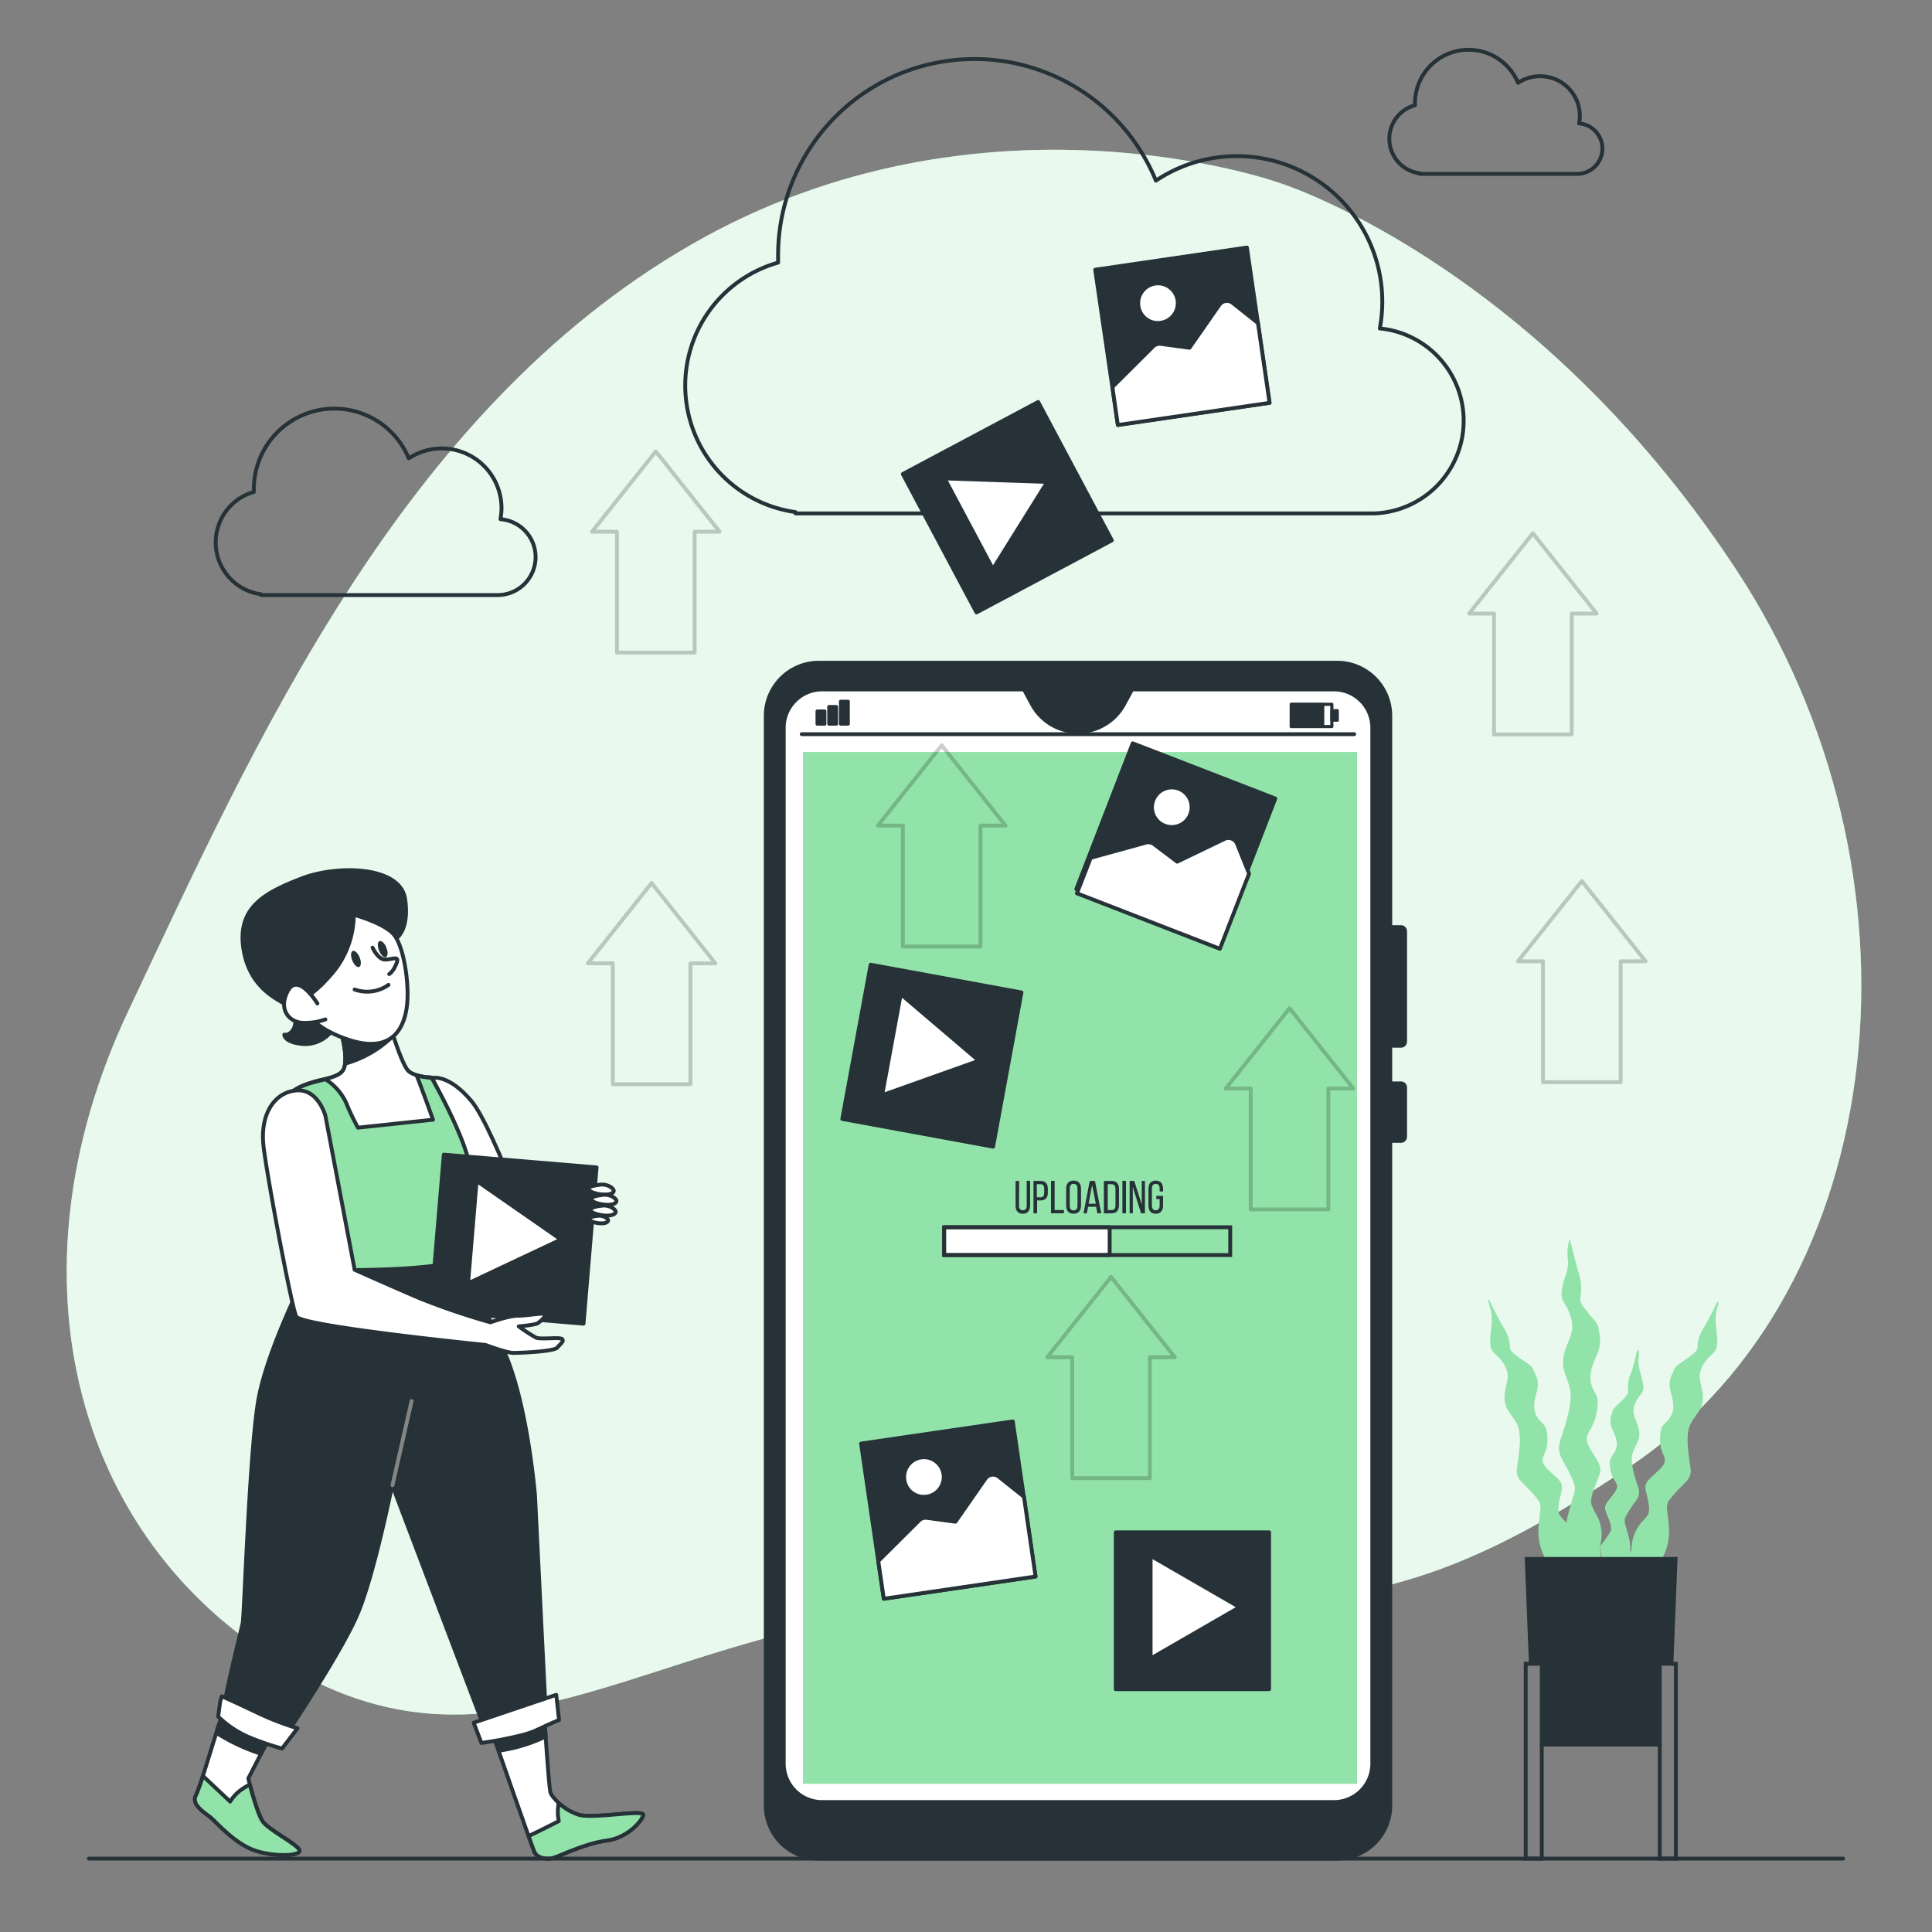<svg xmlns="http://www.w3.org/2000/svg" viewBox="0 0 500 500"><rect x="0" y="0" width="500" height="500" fill="#808080" stroke="none"/><g id="freepik--background-simple--inject-7"><path d="M330.63,47.18S254.05,20,178.88,63.31,65.77,192.72,33.2,261.66s-13.83,139.07,43.56,171,96.41-15.16,176.91-17.45,102.15,9.21,169-36.27S501.5,226.1,448.81,146.63,330.63,47.18,330.63,47.18Z" style="fill:#92E3A9"></path><path d="M330.63,47.18S254.05,20,178.88,63.31,65.77,192.72,33.2,261.66s-13.83,139.07,43.56,171,96.41-15.16,176.91-17.45,102.15,9.21,169-36.27S501.5,226.1,448.81,146.63,330.63,47.18,330.63,47.18Z" style="fill:#fff;opacity:0.8"></path></g><g id="freepik--Plant--inject-7"><path d="M407,405.41a19.33,19.33,0,0,1-1.24-13.2c1.91-7.53,2.61-6.27.61-10.6s-3.71-5.22-2.53-8.94,3.23-9.53,2.49-13.05-2.34-5-1.62-8.77,3-5.63,1.87-9.78-3-4-2.28-7.77,1.74-4.11,1.45-7.54a10.78,10.78,0,0,1,.52-5.11s1.3,5.38,2.15,8.36a13.56,13.56,0,0,1,.57,6.88c-.42,2.17,4.51,5.93,4.66,7.65s1.19,3.61-.45,7.25-2.05,5.81-1.1,8.24,2,2.07,1,7-3.76,4.92-1.66,8.7,3.36,4.59,2.39,7.23-2.51,5.72-1.91,7.52a15.77,15.77,0,0,0,1.26,2.59,10.27,10.27,0,0,1,1.13,7l-.28,1.49.92,7.5-4.47,3.66S408.46,410.2,407,405.41Z" style="fill:#92E3A9"></path><path d="M401.86,406.06a14.58,14.58,0,0,1-3.7-10.64c.46-6.48,1.39-5.56-1.39-8.79s-4.62-3.7-4.16-6.94,1.39-8.33,0-11.11-3.24-3.7-3.24-6.93,1.85-5.09,0-8.33-3.7-2.78-3.7-6,.92-6,0-8.79-.32-2.2-.32-2.2,2.17,4.52,3.56,6.83,1.85,3.7,1.85,5.55,5.55,4.17,6,5.55,1.85,2.78.93,6-.93,5.09.46,6.94,2.31,1.38,2.31,5.55-2.77,4.62,0,7.4,4.17,3.24,3.7,5.55-1.38,5.09-.46,6.48a10.87,10.87,0,0,0,1.16,1.36,10.62,10.62,0,0,1,3,7.39v0l2.32,6-3.7,3.7S404.17,409.76,401.86,406.06Z" style="fill:#92E3A9"></path><path d="M428.23,406.06a14.58,14.58,0,0,0,3.7-10.64c-.46-6.48-1.39-5.56,1.39-8.79s4.62-3.7,4.16-6.94-1.39-8.33,0-11.11,3.24-3.7,3.24-6.93-1.85-5.09,0-8.33,3.7-2.78,3.7-6-.92-6,0-8.79-.18-1.18-.18-1.18-1.67,3.5-3.06,5.81-1.85,3.7-1.85,5.55-5.55,4.17-6,5.55-1.85,2.78-.93,6,.93,5.09-.46,6.94-2.31,1.38-2.31,5.55,2.77,4.62,0,7.4-4.17,3.24-3.7,5.55,1.38,5.09.46,6.48a11.24,11.24,0,0,1-1.14,1.34,10.72,10.72,0,0,0-3,7.45h0l-2.32,6,3.7,3.7S425.92,409.76,428.23,406.06Z" style="fill:#92E3A9"></path><path d="M420.08,407.22a11.75,11.75,0,0,0,1.54-9c-1.22-5.1-1.83-4.24-.05-7.18s3.2-3.56,2.4-6.07-2.2-6.45-1.46-8.84,2.1-3.38,1.67-6-2.14-3.8-1.1-6.63,2.59-2.69,2.16-5.27-1.53-4.67-1.16-7-.43-1.73-.43-1.73a43.72,43.72,0,0,1-1.54,5.84,8,8,0,0,0-.74,4.66c.24,1.48-3.87,4.05-4.06,5.21s-1.11,2.46.06,4.91,1.4,3.93.54,5.59-1.66,1.41-1.11,4.73,2.82,3.31,1,5.89-2.89,3.12-2.21,4.91,1.77,3.86,1.22,5.09a27.5,27.5,0,0,1-2.77,3.86l.61,3.69-1.05,5.09,3.43,2.46S418.72,410.47,420.08,407.22Z" style="fill:#92E3A9"></path><polygon points="433.64 403.45 432.56 430.58 429.55 430.58 429.55 451.5 399.01 451.5 399.01 430.58 396.19 430.58 395.11 403.45 433.64 403.45" style="fill:#263238;stroke:#263238;stroke-miterlimit:10"></polygon><polyline points="396.19 430.58 394.85 430.58 394.85 481 399.01 481 399.01 451.5" style="fill:none;stroke:#263238;stroke-miterlimit:10"></polyline><polyline points="432.56 430.58 433.71 430.58 433.71 481 429.54 481 429.54 451.5" style="fill:none;stroke:#263238;stroke-miterlimit:10"></polyline></g><g id="freepik--Clouds--inject-7"><path d="M357.09,85a37.66,37.66,0,0,0-57.94-38.25A50.8,50.8,0,0,0,201.37,66.1c0,.63,0,1.24,0,1.86a33.07,33.07,0,0,0,4.51,64.57v.35H355.48A24,24,0,0,0,357.09,85Z" style="fill:none;stroke:#263238;stroke-linecap:round;stroke-linejoin:round"></path><path d="M129.52,134.32a15.63,15.63,0,0,0,.27-2.84,15.46,15.46,0,0,0-24-12.85,20.84,20.84,0,0,0-40.1,7.93c0,.26,0,.51,0,.76a13.56,13.56,0,0,0,1.85,26.48V154h61.33a9.83,9.83,0,0,0,.67-19.63Z" style="fill:none;stroke:#263238;stroke-linecap:round;stroke-linejoin:round"></path><path d="M408.67,31.89a9.93,9.93,0,0,0,.19-1.89,10.29,10.29,0,0,0-16-8.55,13.86,13.86,0,0,0-26.67,5.28c0,.17,0,.34,0,.51a9,9,0,0,0,1.23,17.61V45h40.8a6.54,6.54,0,0,0,.44-13.06Z" style="fill:none;stroke:#263238;stroke-linecap:round;stroke-linejoin:round"></path></g><g id="freepik--Device--inject-7"><path d="M345.09,178.42H293l-2.17,4a13.52,13.52,0,0,1-23.64,0l-2.17-4H212.89a9.93,9.93,0,0,0-10.06,9.8V456.56a9.93,9.93,0,0,0,10.06,9.81h132.2a9.93,9.93,0,0,0,10.06-9.81V188.22A9.93,9.93,0,0,0,345.09,178.42Z" style="fill:#fff"></path><rect x="207.82" y="194.62" width="143.39" height="267.04" style="fill:#92E3A9"></rect><path d="M263.71,312c0,.76.3,1.22,1,1.22s1-.46,1-1.22v-6.41h.88V312c0,1.27-.59,2.12-1.89,2.12s-1.87-.85-1.87-2.12v-6.37h.93Z" style="fill:#263238"></path><path d="M269.3,305.62c1.32,0,1.88.78,1.88,2.05v1c0,1.33-.62,2-1.95,2h-.83V314h-.94v-8.39Zm-.07,4.24c.69,0,1-.32,1-1.12v-1.12c0-.77-.28-1.15-1-1.15h-.9v3.39Z" style="fill:#263238"></path><path d="M272,314v-8.39h.94v7.54h2.4V314Z" style="fill:#263238"></path><path d="M275.92,307.64c0-1.28.64-2.11,1.92-2.11s1.93.83,1.93,2.11V312c0,1.27-.63,2.11-1.93,2.11s-1.92-.84-1.92-2.11Zm.93,4.39c0,.77.32,1.22,1,1.22s1-.45,1-1.22V307.6c0-.76-.31-1.22-1-1.22s-1,.46-1,1.22Z" style="fill:#263238"></path><path d="M281.6,312.32l-.33,1.69h-.86l1.61-8.39h1.35L285,314H284l-.32-1.69Zm.12-.8h1.87l-.95-4.85Z" style="fill:#263238"></path><path d="M287.68,305.62c1.31,0,1.91.79,1.91,2.08v4.24c0,1.28-.6,2.07-1.91,2.07h-2v-8.39Zm0,7.54c.67,0,1-.42,1-1.19v-4.31c0-.77-.33-1.19-1-1.19h-1v6.69Z" style="fill:#263238"></path><path d="M291.4,305.62V314h-.93v-8.39Z" style="fill:#263238"></path><path d="M293.19,314h-.84v-8.39h1.19l1.94,6.07v-6.07h.83V314h-1l-2.15-6.79Z" style="fill:#263238"></path><path d="M301,307.64v.72h-.89v-.76c0-.76-.3-1.22-1-1.22s-1,.46-1,1.22V312c0,.76.31,1.22,1,1.22s1-.46,1-1.22v-1.68h-.86v-.83H301V312c0,1.27-.6,2.11-1.9,2.11s-1.88-.84-1.88-2.11v-4.35c0-1.27.6-2.11,1.88-2.11S301,306.37,301,307.64Z" style="fill:#263238"></path><rect x="244.34" y="317.61" width="42.84" height="7.2" style="fill:#fff;stroke:#263238;stroke-linecap:round;stroke-linejoin:round"></rect><rect x="244.34" y="317.61" width="74.04" height="7.2" style="fill:none;stroke:#263238;stroke-miterlimit:10"></rect><rect x="334.17" y="182.27" width="10.51" height="5.76" style="fill:none;stroke:#263238;stroke-linecap:round;stroke-linejoin:round;stroke-width:0.821px"></rect><rect x="334.17" y="182.27" width="8.19" height="5.76" style="fill:#263238;stroke:#263238;stroke-linecap:round;stroke-linejoin:round;stroke-width:0.725px"></rect><rect x="344.65" y="183.88" width="1.48" height="2.54" style="fill:#263238;stroke:#263238;stroke-linecap:round;stroke-linejoin:round;stroke-width:0.725px"></rect><rect x="211.5" y="184.06" width="1.93" height="3.3" style="fill:#263238;stroke:#263238;stroke-linecap:round;stroke-linejoin:round;stroke-width:0.883px"></rect><rect x="214.53" y="182.9" width="1.93" height="4.46" style="fill:#263238;stroke:#263238;stroke-linecap:round;stroke-linejoin:round;stroke-width:0.883px"></rect><rect x="217.56" y="181.53" width="1.93" height="5.83" style="fill:#263238;stroke:#263238;stroke-linecap:round;stroke-linejoin:round;stroke-width:0.883px"></rect><line x1="207.49" y1="190" x2="350.47" y2="190" style="fill:none;stroke:#263238;stroke-linecap:round;stroke-linejoin:round"></line><path d="M362.57,270.64a1.07,1.07,0,0,0,1.07-1.06V241a1.07,1.07,0,0,0-1.07-1.06H359.8V185.25a13.74,13.74,0,0,0-13.74-13.74H211.92a13.74,13.74,0,0,0-13.74,13.74v282A13.74,13.74,0,0,0,211.92,481H346.06a13.74,13.74,0,0,0,13.74-13.74v-172h2.77a1.07,1.07,0,0,0,1.07-1.07V281.44a1.06,1.06,0,0,0-1.07-1.06H359.8v-9.74Zm-7.42,185.92a9.93,9.93,0,0,1-10.06,9.81H212.89a9.93,9.93,0,0,1-10.06-9.81V188.22a9.93,9.93,0,0,1,10.06-9.8H265l2.17,4a13.52,13.52,0,0,0,23.64,0l2.17-4h52.11a9.93,9.93,0,0,1,10.06,9.8Z" style="fill:#263238;stroke:#263238;stroke-linecap:round;stroke-linejoin:round"></path></g><g id="freepik--Icons--inject-7"><rect x="225.59" y="370.5" width="39.68" height="40.58" transform="translate(-53.92 39.59) rotate(-8.31)" style="fill:#263238;stroke:#263238;stroke-linecap:round;stroke-linejoin:round"></rect><path d="M255,382.7l-7.73,11.12-7.43-1a2.39,2.39,0,0,0-2,.69L227.3,404l1.43,9.76L268,408l-3-20.64-6.49-5.17A2.4,2.4,0,0,0,255,382.7Z" style="fill:#fff;stroke:#263238;stroke-linecap:round;stroke-linejoin:round"></path><path d="M239.74,387.33a5.12,5.12,0,1,0-5.69-4.34A5.06,5.06,0,0,0,239.74,387.33Z" style="fill:#fff;stroke:#263238;stroke-linecap:round;stroke-linejoin:round"></path><rect x="286.16" y="66.71" width="39.68" height="40.58" transform="translate(-9.36 45.15) rotate(-8.31)" style="fill:#263238;stroke:#263238;stroke-linecap:round;stroke-linejoin:round"></rect><path d="M315.57,78.9,307.84,90l-7.43-1a2.38,2.38,0,0,0-2,.68l-10.52,10.48L289.3,110l39.26-5.74-3-20.65-6.5-5.17A2.39,2.39,0,0,0,315.57,78.9Z" style="fill:#fff;stroke:#263238;stroke-linecap:round;stroke-linejoin:round"></path><path d="M300.32,83.54a5.12,5.12,0,1,0-5.7-4.34A5.06,5.06,0,0,0,300.32,83.54Z" style="fill:#fff;stroke:#263238;stroke-linecap:round;stroke-linejoin:round"></path><rect x="284.7" y="199.17" width="39.68" height="40.58" transform="matrix(0.93, 0.36, -0.36, 0.93, 100.08, -95.35)" style="fill:#263238;stroke:#263238;stroke-linecap:round;stroke-linejoin:round"></rect><path d="M316.86,217.13,304.65,223l-6-4.53a2.4,2.4,0,0,0-2.09-.4L282.28,222l-3.57,9.19,37,14.36,7.55-19.45-3.09-7.7A2.41,2.41,0,0,0,316.86,217.13Z" style="fill:#fff;stroke:#263238;stroke-linecap:round;stroke-linejoin:round"></path><path d="M301.3,213.64a5.12,5.12,0,1,0-2.81-6.58A5.06,5.06,0,0,0,301.3,213.64Z" style="fill:#fff;stroke:#263238;stroke-linecap:round;stroke-linejoin:round"></path><rect x="221.33" y="252.92" width="39.68" height="40.58" transform="translate(53.39 -39.11) rotate(10.42)" style="fill:#263238;stroke:#263238;stroke-linecap:round;stroke-linejoin:round"></rect><polygon points="253.35 274.52 233.11 257.28 228.3 283.43 253.35 274.52" style="fill:#fff;stroke:#263238;stroke-linecap:round;stroke-linejoin:round"></polygon><rect x="288.76" y="396.57" width="39.68" height="40.58" style="fill:#263238;stroke:#263238;stroke-linecap:round;stroke-linejoin:round"></rect><polygon points="320.81 415.94 297.78 402.64 297.78 429.23 320.81 415.94" style="fill:#fff;stroke:#263238;stroke-linecap:round;stroke-linejoin:round"></polygon><rect x="240.85" y="110.99" width="39.68" height="40.58" transform="translate(-31.11 137.89) rotate(-28.03)" style="fill:#263238;stroke:#263238;stroke-linecap:round;stroke-linejoin:round"></rect><polygon points="271.04 124.72 244.46 123.81 256.96 147.28 271.04 124.72" style="fill:#fff;stroke:#263238;stroke-linecap:round;stroke-linejoin:round"></polygon></g><g id="freepik--Arrows--inject-7"><g style="opacity:0.2"><polygon points="425.88 248.78 409.37 228 392.86 248.78 399.32 248.78 399.32 280.06 419.42 280.06 419.42 248.78 425.88 248.78" style="fill:none;stroke:#000;stroke-linecap:round;stroke-linejoin:round"></polygon><polygon points="304.04 351.25 287.54 330.47 271.03 351.25 277.49 351.25 277.49 382.54 297.59 382.54 297.59 351.25 304.04 351.25" style="fill:none;stroke:#000;stroke-linecap:round;stroke-linejoin:round"></polygon><polygon points="350.24 281.71 333.73 260.93 317.23 281.71 323.68 281.71 323.68 312.99 343.78 312.99 343.78 281.71 350.24 281.71" style="fill:none;stroke:#000;stroke-linecap:round;stroke-linejoin:round"></polygon><polygon points="185.14 249.31 168.63 228.53 152.13 249.31 158.59 249.31 158.59 280.59 178.69 280.59 178.69 249.31 185.14 249.31" style="fill:none;stroke:#000;stroke-linecap:round;stroke-linejoin:round"></polygon></g><g style="opacity:0.2"><polygon points="186.23 137.61 169.72 116.83 153.21 137.61 159.67 137.61 159.67 168.89 179.77 168.89 179.77 137.61 186.23 137.61" style="fill:none;stroke:#000;stroke-linecap:round;stroke-linejoin:round"></polygon><polygon points="413.21 158.79 396.7 138.01 380.2 158.79 386.65 158.79 386.65 190.07 406.76 190.07 406.76 158.79 413.21 158.79" style="fill:none;stroke:#000;stroke-linecap:round;stroke-linejoin:round"></polygon><polygon points="260.22 213.66 243.71 192.88 227.21 213.66 233.66 213.66 233.66 244.95 253.76 244.95 253.76 213.66 260.22 213.66" style="fill:none;stroke:#000;stroke-linecap:round;stroke-linejoin:round"></polygon></g></g><g id="freepik--Character--inject-7"><path d="M57.4,444.58c-.54.18-5.42,17.69-6.68,20s2,4.33,3.61,5.6,6.32,6.86,11.56,8.67,12.46,1.44,11.55-.18-7.76-5.06-9.39-7.23-3.79-11.19-3.79-11.19l6.5-12.64Z" style="fill:#fff;stroke:#263238;stroke-linecap:round;stroke-linejoin:round"></path><path d="M70.73,447.71l-.38-.16-12.95-3A20.09,20.09,0,0,0,56,448.47a51.12,51.12,0,0,0,11.57,5.42Z" style="fill:#263238;stroke:#263238;stroke-linecap:round;stroke-linejoin:round"></path><path d="M68.05,471.48c-1.2-1.6-2.69-6.93-3.39-9.61a13.62,13.62,0,0,0-2.93,1.85,11,11,0,0,0-2.16,2.53l-7.06-6.64a44.4,44.4,0,0,1-1.79,5c-1.27,2.35,2,4.33,3.61,5.6s6.32,6.86,11.56,8.67,12.46,1.44,11.55-.18S69.68,473.65,68.05,471.48Z" style="fill:#92E3A9;stroke:#263238;stroke-linecap:round;stroke-linejoin:round"></path><path d="M127.82,449.63s9.75,28,10.48,29.62,3.07,2,4.69,1.62,8.31-3.79,13.91-4.51,9.39-5.24,9.57-6.68-12.82,1.08-16.62,0-7-4.52-7.4-5.78-1.62-20-1.62-20Z" style="fill:#fff;stroke:#263238;stroke-linecap:round;stroke-linejoin:round"></path><path d="M140.83,443.85l-13,5.78,1.21,3.45a40.43,40.43,0,0,0,12.18-3.68C141,446.26,140.83,443.85,140.83,443.85Z" style="fill:#263238;stroke:#263238;stroke-linecap:round;stroke-linejoin:round"></path><path d="M156.9,476.36c5.59-.72,9.39-5.24,9.57-6.68s-12.82,1.08-16.62,0a14,14,0,0,1-5.27-3.08,8.64,8.64,0,0,0-.14,1.09,11.31,11.31,0,0,0,.18,3.61s-4.93,2.53-7.82,3.87c.78,2.2,1.34,3.73,1.5,4.08.72,1.62,3.07,2,4.69,1.62S151.3,477.08,156.9,476.36Z" style="fill:#92E3A9;stroke:#263238;stroke-linecap:round;stroke-linejoin:round"></path><path d="M111.72,279s4.18-1.3,10.27,5.93,19,44.17,19,44.17-2.66,7.24-9.52,6.1S113,296.57,113,296.57,108.69,276.44,111.72,279Z" style="fill:#fff;stroke:#263238;stroke-linecap:round;stroke-linejoin:round"></path><path d="M87.48,264.5s2.92,8.26,1.55,12-10.49,2.06-15,7.57,5.67,44.53,5.67,44.53-10.66,20.63-12.9,34.05-3.61,55.54-4,57.43-5.67,22.7-4.64,22.52,9.28,4.47,11.86,5.33,3.78,1.38,3.78,1.38,14.45-21.49,18.75-31.64,8.94-33.36,8.94-33.36l23.9,62.94,15.82-4.47-2.75-55.72s-1.72-21.32-7.05-35.07a150.11,150.11,0,0,0-13.24-25.62s4.64-16.86,3.26-24.77-9.8-22.69-9.8-22.69-4.29-.18-6-1.72-4.82-11.87-4.82-11.87Z" style="fill:#263238;stroke:#263238;stroke-linecap:round;stroke-linejoin:round"></path><path d="M117.26,292l-4.89-11.93c-.4-.74-.65-1.16-.65-1.16s-4.29-.18-6-1.72-4.82-11.87-4.82-11.87l-13.41-.86s2.92,8.26,1.55,12c-.81,2.22-4.29,2.55-7.93,3.56a13.54,13.54,0,0,1,5.56,6.74c3.17,8.37,6.06,11.84,6.06,11.84Z" style="fill:#fff;stroke:#263238;stroke-linecap:round;stroke-linejoin:round"></path><path d="M101.75,268.07c-.52-1.57-.86-2.71-.86-2.71l-13.41-.86s2.35,6.67,1.83,10.77A28.42,28.42,0,0,0,101.75,268.07Z" style="fill:#263238;stroke:#263238;stroke-linecap:round;stroke-linejoin:round"></path><line x1="101.58" y1="384.35" x2="106.52" y2="362.59" style="fill:none;stroke:#858585;stroke-linecap:round;stroke-linejoin:round"></line><path d="M57,440.24l-.54,4A26.13,26.13,0,0,0,65,449.81a71.74,71.74,0,0,0,8,2.71l4-5.24A73.57,73.57,0,0,1,66.07,443c-6.86-3.25-8.67-4-8.67-4Z" style="fill:#fff;stroke:#263238;stroke-linecap:round;stroke-linejoin:round"></path><path d="M122.59,445.84l2,5.24s10.3-1.45,14.09-3.25,6-2.71,6-2.71l-.72-6.5Z" style="fill:#fff;stroke:#263238;stroke-linecap:round;stroke-linejoin:round"></path><path d="M121.52,301.64c-1.37-7.91-9.8-22.69-9.8-22.69a17.88,17.88,0,0,1-3.91-.66c0,.11.09.2.13.31.86,2.07,4.13,11.18,4.13,11.18l-19.43,2.06a60.75,60.75,0,0,1-3.1-6.53,14.57,14.57,0,0,0-5.3-6c-3.32.83-7.55,1.57-10.17,4.81-4.39,5.39,5.28,43,5.66,44.48,31.21.68,38.53-2.18,38.53-2.18S122.9,309.55,121.52,301.64Z" style="fill:#92E3A9;stroke:#263238;stroke-linecap:round;stroke-linejoin:round"></path><rect x="113.1" y="300.4" width="39.68" height="40.58" transform="translate(27.18 -9.96) rotate(4.78)" style="fill:#263238;stroke:#263238;stroke-linecap:round;stroke-linejoin:round"></rect><polygon points="145.19 320.79 123.35 305.62 121.13 332.12 145.19 320.79" style="fill:#fff;stroke:#263238;stroke-linecap:round;stroke-linejoin:round"></polygon><path d="M84.21,288.75s-1.89-7.05-7.56-6.54-9.46,6.19-8.43,14.62,7.22,41.27,8.43,43.85,49,7.39,49,7.39,5.5,2.06,7.22,2.06,10.49-.34,11.35-1.37,1.89-1.72,1.21-2.24-5.51.18-6.71-.34a41.64,41.64,0,0,1-4.47-2.92s4.3-.35,5-.86,2.92-2.41,1.2-2.41-4.3.52-6.53.52-7,1.71-7,1.71A182.62,182.62,0,0,1,108.63,336c-7.22-3.09-16.85-7.39-16.85-7.39Z" style="fill:#fff;stroke:#263238;stroke-linecap:round;stroke-linejoin:round"></path><path d="M102.09,243.19s4-1.9,2.76-10.49S87.31,223.75,78,227.37s-16.68,7.39-15,18.22S73,259,74.58,260.38,77,264.33,76,266.23s-2.41,1.54-2.41,1.54-.17,1.9,4.64,2.41A8.75,8.75,0,0,0,87.31,264c.68-2.92-1.21-7.56,1.54-11.35s5.85-7.74,5.68-10.31-.35-3.62-.35-3.62Z" style="fill:#263238;stroke:#263238;stroke-linecap:round;stroke-linejoin:round"></path><path d="M91.56,236.73a23.65,23.65,0,0,1-5,14.43c-5.3,6.48-8,7.07-8,7.07s-1.47,6.18,10.89,10.6,15.31-3.24,15.9-8.84-.88-15.31-3.53-18.25S91.56,236.73,91.56,236.73Z" style="fill:#fff;stroke:#263238;stroke-linecap:round;stroke-linejoin:round"></path><path d="M82.14,259.7s-5-8.24-7.65-3.24.59,8.25,4.12,8.25a15.3,15.3,0,0,0,5.59-.89" style="fill:#fff;stroke:#263238;stroke-linecap:round;stroke-linejoin:round"></path><path d="M96.42,245.25s1.38,3.09,3.27,3.09,3.78-1.2,2.92,1-1.89,2.75-1.89,2.75" style="fill:none;stroke:#263238;stroke-linecap:round;stroke-linejoin:round"></path><path d="M91.78,256.08a9.54,9.54,0,0,0,8.77-1.2" style="fill:none;stroke:#263238;stroke-linecap:round;stroke-linejoin:round"></path><path d="M93.08,247.79c.46,1.14.4,2.25-.13,2.46s-1.33-.55-1.79-1.7-.4-2.24.13-2.45S92.62,246.64,93.08,247.79Z" style="fill:#263238"></path><path d="M100,245.25c.46,1.14.4,2.25-.13,2.46s-1.33-.55-1.78-1.7-.41-2.24.12-2.45S99.57,244.1,100,245.25Z" style="fill:#263238"></path><path d="M158.07,307.23a4,4,0,0,0-2.77-.63c-1.28.14-3,.47-3,1.12,0,1,4.75,2.07,6.2,1C159.18,308.24,158.72,307.67,158.07,307.23Z" style="fill:#fff;stroke:#263238;stroke-linecap:round;stroke-linejoin:round"></path><path d="M158.77,309.87a4.09,4.09,0,0,0-2.77-.64c-1.28.15-3,.47-3,1.13,0,1,4.75,2.06,6.2,1C159.88,310.87,159.41,310.3,158.77,309.87Z" style="fill:#fff;stroke:#263238;stroke-linecap:round;stroke-linejoin:round"></path><path d="M158.57,312.66a4.09,4.09,0,0,0-2.77-.64c-1.28.15-3,.47-3,1.13,0,1,4.75,2.07,6.2,1C159.68,313.67,159.22,313.1,158.57,312.66Z" style="fill:#fff;stroke:#263238;stroke-linecap:round;stroke-linejoin:round"></path><path d="M156.81,315.13a3.09,3.09,0,0,0-2.08-.48c-1,.11-2.28.36-2.28.85,0,.78,3.57,1.55,4.65.78C157.65,315.89,157.3,315.46,156.81,315.13Z" style="fill:#fff;stroke:#263238;stroke-linecap:round;stroke-linejoin:round"></path></g><g id="freepik--Floor--inject-7"><line x1="23" y1="481" x2="477" y2="481" style="fill:none;stroke:#263238;stroke-linecap:round;stroke-linejoin:round"></line></g></svg>